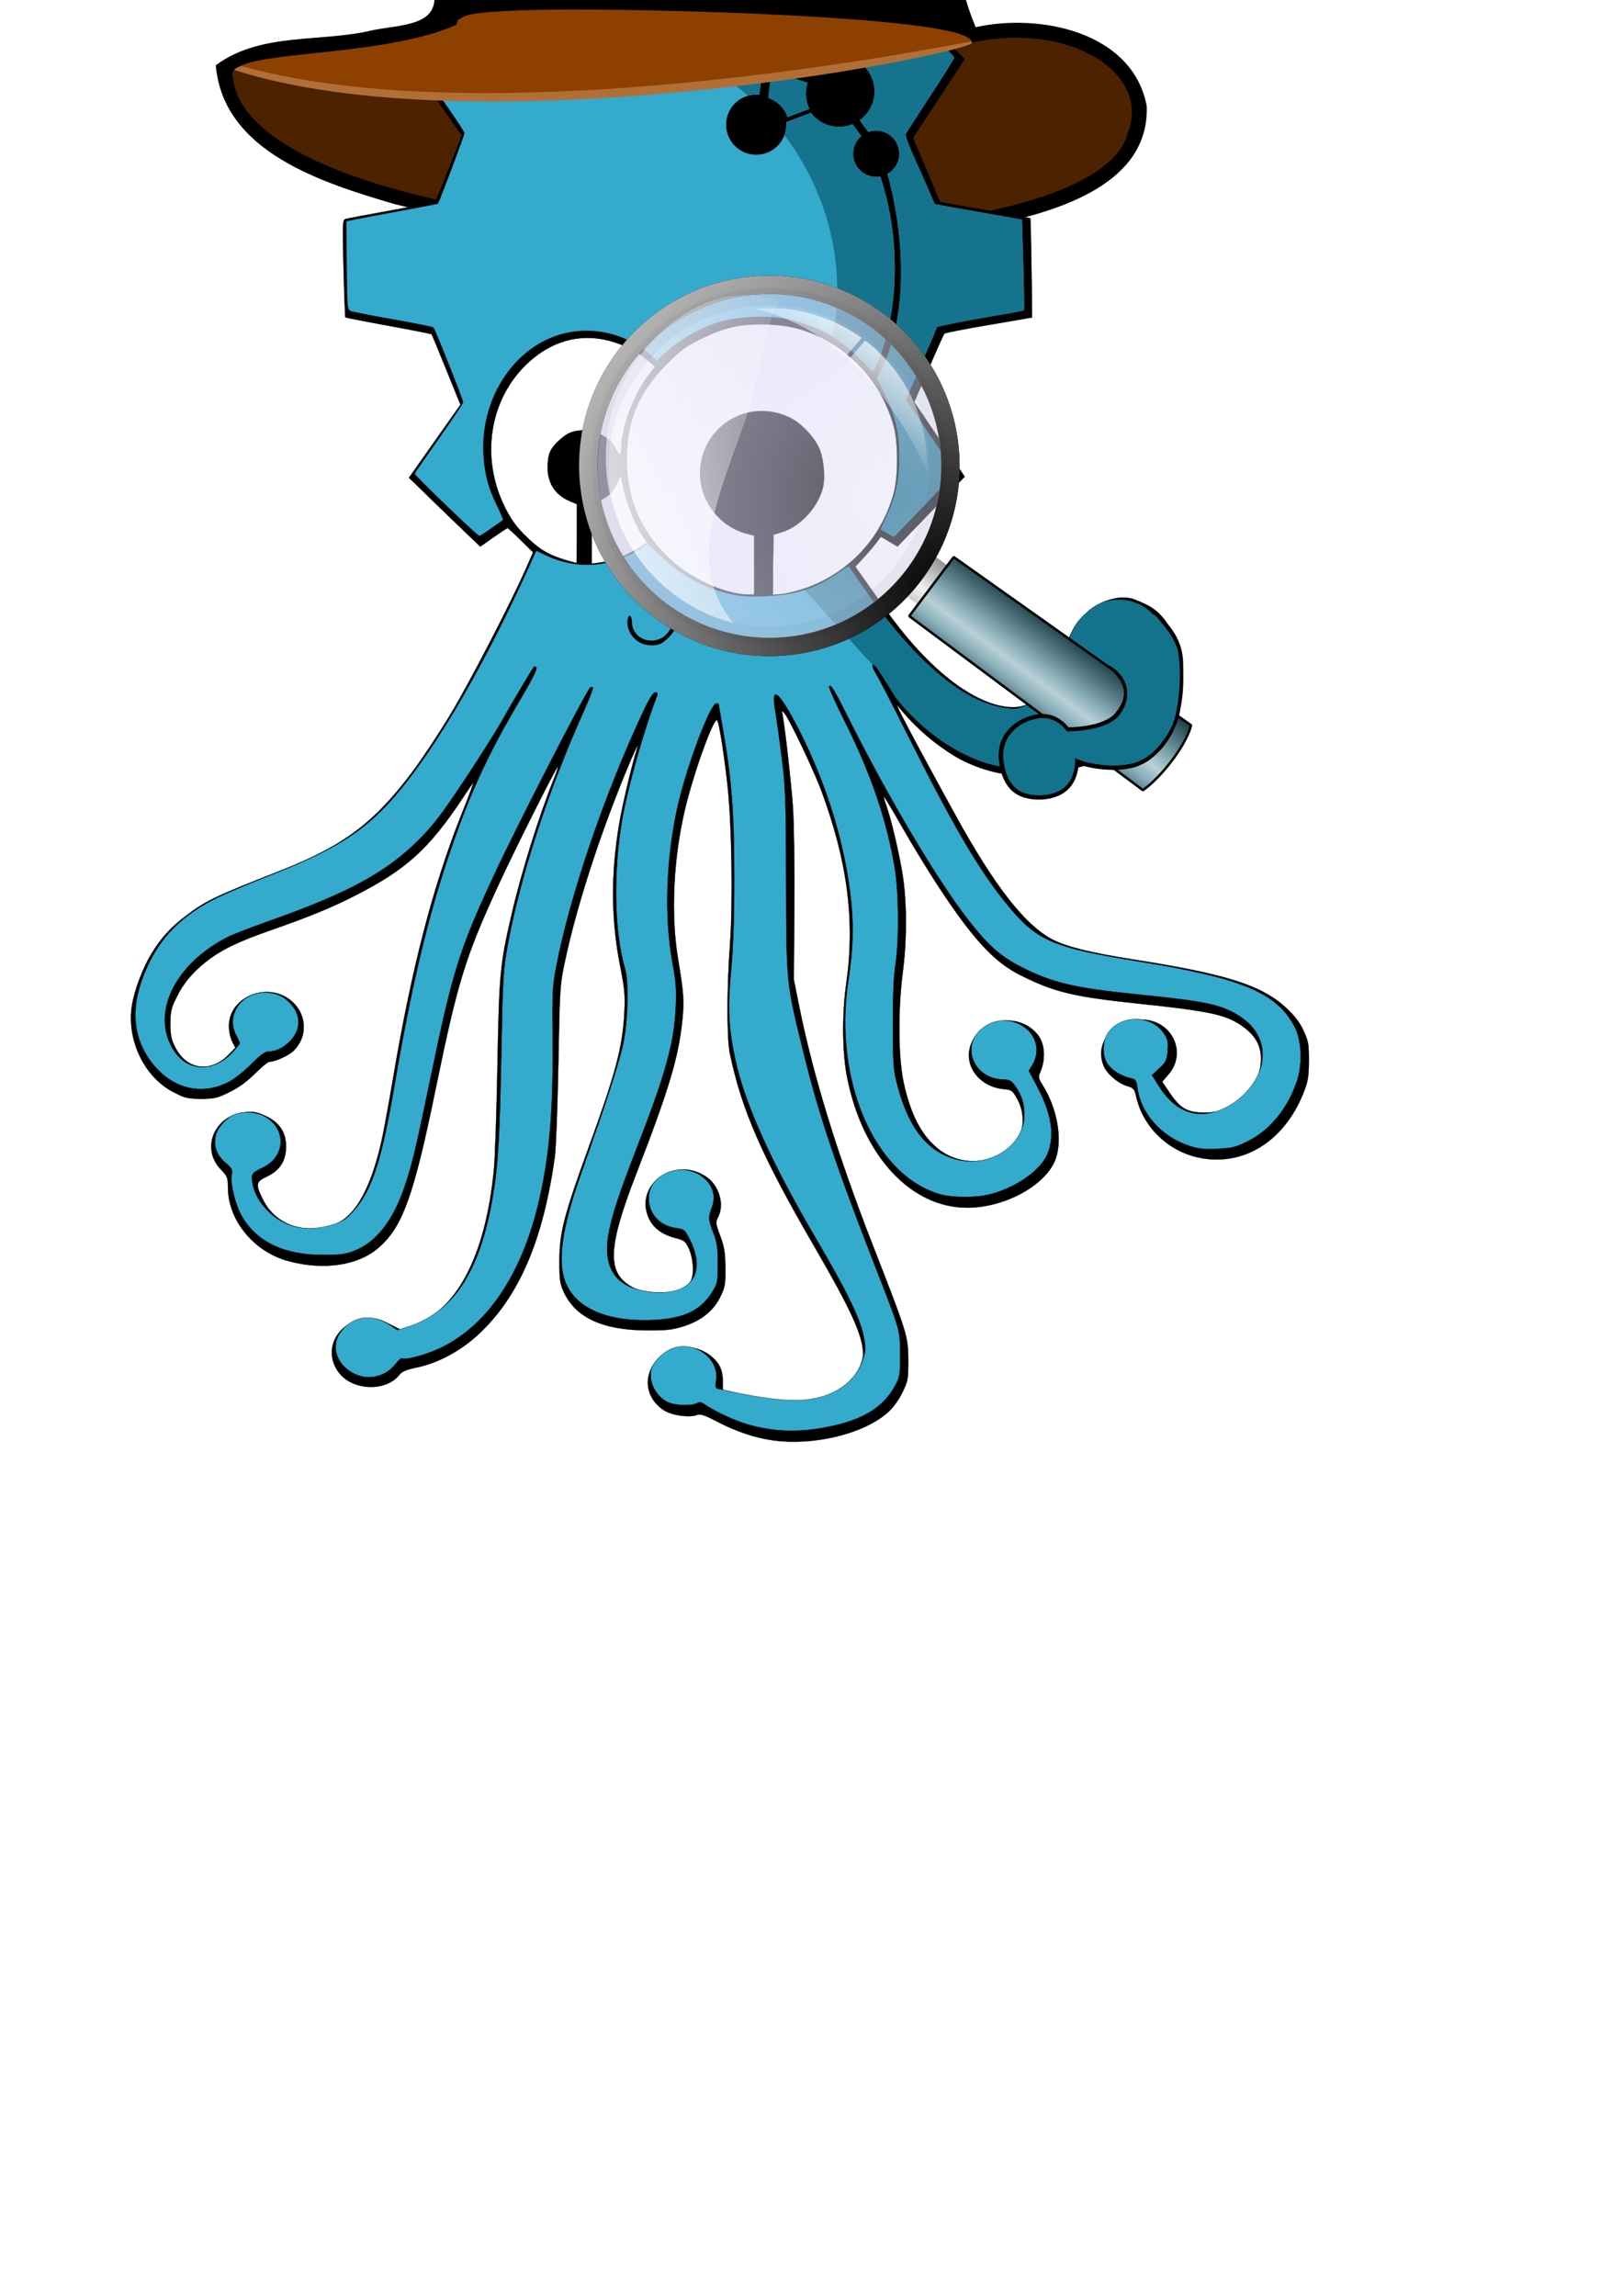 <?xml version="1.0" encoding="UTF-8" standalone="no"?>
<!-- Created with Inkscape (http://www.inkscape.org/) -->

<svg
   xmlns:dc="http://purl.org/dc/elements/1.1/"
   xmlns:cc="http://creativecommons.org/ns#"
   xmlns:rdf="http://www.w3.org/1999/02/22-rdf-syntax-ns#"
   xmlns:svg="http://www.w3.org/2000/svg"
   xmlns="http://www.w3.org/2000/svg"
   xmlns:sodipodi="http://sodipodi.sourceforge.net/DTD/sodipodi-0.dtd"
   xmlns:inkscape="http://www.inkscape.org/namespaces/inkscape"
   width="210mm"
   height="297mm"
   viewBox="0 0 210 297"
   version="1.1"
   id="svg8"
   inkscape:export-filename="/home/oscar/sherlock_oshwi.png"
   inkscape:export-xdpi="209.60112"
   inkscape:export-ydpi="209.60112"
   inkscape:version="0.92+devel unknown"
   sodipodi:docname="oshwi-detective.svg">
  <defs
     id="defs2">
    <filter
       inkscape:collect="always"
       id="filter3881">
      <feGaussianBlur
         inkscape:collect="always"
         stdDeviation="0.775"
         id="feGaussianBlur3883" />
    </filter>
    <filter
       inkscape:collect="always"
       id="filter3971">
      <feGaussianBlur
         inkscape:collect="always"
         stdDeviation="1.449"
         id="feGaussianBlur3973" />
    </filter>
    <linearGradient
       inkscape:collect="always"
       x1="171.43"
       x2="199.41"
       gradientTransform="translate(2.143,0.714)"
       y1="203.86"
       gradientUnits="userSpaceOnUse"
       y2="177.52"
       id="linearGradient3983-997-724-991">
      <stop
         offset="0"
         style="stop-color:#1c3e47"
         id="stop4348" />
      <stop
         offset=".428"
         style="stop-color:#88aeb9"
         id="stop4435" />
      <stop
         offset=".585"
         style="stop-color:#b9d0d6"
         id="stop4437" />
      <stop
         offset=".745"
         style="stop-color:#88aeb9"
         id="stop4350" />
      <stop
         offset="1"
         style="stop-color:#2d5059"
         id="stop4352" />
    </linearGradient>
    <linearGradient
       inkscape:collect="always"
       x1="132.33"
       y1="151.45"
       gradientTransform="translate(2.143,0.714)"
       x2="149.56"
       gradientUnits="userSpaceOnUse"
       y2="135.29"
       id="linearGradient4429">
      <stop
         offset="0"
         style="stop-color:#999999"
         id="stop4425" />
      <stop
         offset=".555"
         style="stop-color:#f2f2f2"
         id="stop4431" />
      <stop
         offset="1"
         style="stop-color:#b3b3b3"
         id="stop4427" />
    </linearGradient>
    <linearGradient
       inkscape:collect="always"
       x1="38.214"
       y1="132.79"
       gradientTransform="translate(2.143,0.714)"
       x2="62.749"
       gradientUnits="userSpaceOnUse"
       y2="110.64"
       id="linearGradient4439">
      <stop
         offset="0"
         style="stop-color:#ffffff"
         id="stop3895" />
      <stop
         offset="1"
         style="stop-color:#ffffff;stop-opacity:0"
         id="stop3897" />
    </linearGradient>
    <linearGradient
       inkscape:collect="always"
       x1="217.86"
       y1="37.357"
       gradientTransform="rotate(-45,126.126,192.039)"
       x2="125.64"
       gradientUnits="userSpaceOnUse"
       y2="97.025"
       id="linearGradient4441">
      <stop
         offset="0"
         style="stop-color:#ffffff"
         id="stop3808" />
      <stop
         offset="1"
         style="stop-color:#ffffff;stop-opacity:0"
         id="stop3810" />
    </linearGradient>
    <radialGradient
       inkscape:collect="always"
       r="63.571"
       gradientTransform="matrix(3.51,-0.308,0.308,3.513,-437.61,-122.81)"
       cx="168.98"
       cy="84.004"
       gradientUnits="userSpaceOnUse"
       id="radialGradient4443">
      <stop
         offset="0"
         style="stop-color:#dcdcf7;stop-opacity:.4"
         id="stop4451" />
      <stop
         offset="1"
         style="stop-color:#dcdcf7"
         id="stop4453" />
    </radialGradient>
    <radialGradient
       inkscape:collect="always"
       r="77.5"
       gradientTransform="matrix(-1.538,-2.663,2.666,-1.539,315.77,494.99)"
       cx="123.17"
       cy="7.966"
       gradientUnits="userSpaceOnUse"
       id="radialGradient4445">
      <stop
         offset="0"
         style="stop-color:#000000"
         id="stop3861" />
      <stop
         offset="1"
         style="stop-color:#ffffff"
         id="stop3863" />
    </radialGradient>
  </defs>
  <sodipodi:namedview
     id="base"
     pagecolor="#ffffff"
     bordercolor="#666666"
     borderopacity="1.0"
     inkscape:pageopacity="0.0"
     inkscape:pageshadow="2"
     inkscape:zoom="0.35"
     inkscape:cx="-500.8732"
     inkscape:cy="1191.1411"
     inkscape:document-units="mm"
     inkscape:current-layer="layer1"
     inkscape:document-rotation="0"
     showgrid="false"
     inkscape:snap-nodes="false"
     showguides="true"
     inkscape:guide-bbox="true"
     inkscape:window-width="1680"
     inkscape:window-height="986"
     inkscape:window-x="0"
     inkscape:window-y="27"
     inkscape:window-maximized="1" />
  <g
     inkscape:label="Capa 1"
     inkscape:groupmode="layer"
     id="layer1"
     transform="matrix(-1,0,0,1,200.634,-4.739)">
    <path
       inkscape:connector-curvature="0"
       d="m 117.682,-36.114 c 4.44,1.533 9.337,-2.172 13.635,1.328 9.249,6.14 8.419,19.08 10.03,28.9 3.237,1.959 0.782,6.327 3.266,8.998 -1.31,5.086 4.166,4.765 7.858,5.546 6.715,1.61 14.446,0.206 20.244,4.53 -0.956,11.281 -13.927,15.232 -23.125,17.954 C 124.195,37.445 97.188,38.638 71.448,33.689 63.53,31.933 51.885,28.482 52.259,18.457 54.084,8.815 66.143,6.422 74.386,8.257 c 4.207,-9.887 2.761,-21.054 6.381,-31.122 6.522,-13.887 23.551,-15.518 36.915,-13.249 z"
       style="fill:#000000;fill-rule:evenodd;stroke-width:0.986"
       id="path4735" />
    <path
       inkscape:connector-curvature="0"
       d="m 77.472,9.027 c 19.499,6.097 66.331,8.559 90.034,3.635 1.642,0.364 2.814,0.808 3.051,1.479 -0.67,23.776 -110.859,27.796 -115.888,7.704 -3.007,-7.87 8.223,-14.9 21.791,-11.216 0.375,-0.133 0.72,-0.732 1.016,-1.602 z"
       style="fill:#4c2200;fill-rule:evenodd;stroke-width:0.986"
       id="path1295" />
    <path
       inkscape:connector-curvature="0"
       d="m 110.04,-34.974 c 5.693,0.256 10.27,1.349 11.463,1.726 1.171,-0.67 2.863,-2.015 7.179,-0.647 10.576,2.752 9.872,25.829 11.77,37.376 -20.184,-1.486 -42.763,-0.266 -62.24,2.435 1.372,-7.746 2.002,-22.767 4.25,-27.764 5.442,-11.615 18.09,-13.553 27.578,-13.126 z"
       style="fill:#632d00;fill-rule:evenodd;stroke-width:0.986"
       id="path2102" />
    <path
       inkscape:connector-curvature="0"
       d="m 127.013,-34.071 c -9.153,7.479 0.949,28.52 4.688,32.985 6.698,9.376 -22.436,8.707 -20.594,0.837 9.544,-4.353 9.711,-15.907 9.376,-31.31 1.542,-1.654 3.684,-0.502 6.53,-2.511 z"
       style="fill:#371800;fill-rule:evenodd;stroke-width:0.986"
       sodipodi:nodetypes="ccccc"
       id="path1316" />
    <path
       inkscape:connector-curvature="0"
       d="m 114.452,-22.15 c 2.175,-19.687 -25.519,-11.789 -25.536,6.175 3.725,-10.364 20.88,-18.49 25.536,-6.175 z"
       style="fill:#512400;fill-rule:evenodd;stroke-width:0.986"
       sodipodi:nodetypes="ccc"
       id="path1312" />
    <path
       inkscape:connector-curvature="0"
       d="m 126.864,-32.17 c 4.5,0.272 9.691,13.619 8.266,13.249 -2.394,-7.539 -9.585,-14.297 -9.993,-4.553 -0.835,-2.718 -1.397,-7.286 1.728,-8.696 z"
       style="fill:#512400;fill-rule:evenodd;stroke-width:0.986"
       sodipodi:nodetypes="cccc"
       id="path1314" />
    <path
       style="stroke:#010202;stroke-width:0.035;stroke-miterlimit:10"
       inkscape:connector-curvature="0"
       id="path10"
       d="m 100.733,191.055 c 2.272,-0.332 4.698,-1.147 6.998,-2.349 1.778,-0.929 2.273,-1.094 2.747,-0.913 0.988,0.378 3.258,0.047 4.268,-0.621 2.477,-1.639 2.764,-4.639 0.647,-6.751 -1.892,-1.886 -4.976,-1.89 -7.046,-0.007 -0.855,0.778 -1.232,1.682 -1.232,2.96 v 1.16 l -1.645,0.395 c -7.23,1.735 -12.042,1.299 -14.67,-1.329 -1.06,-1.06 -1.828,-2.583 -1.835,-3.642 -0.017,-2.361 1.445,-5.588 6.412,-14.149 6.705,-11.558 9.285,-17.466 10.819,-24.782 0.404,-1.928 0.4,-8.517 -0.01,-14.029 -0.401,-5.402 -0.243,-15.58 0.321,-20.732 0.43,-3.927 1.048,-7.845 1.314,-8.328 0.371,-0.674 3.054,6.711 4.191,11.535 1.5,6.366 1.838,13.598 0.9,19.25 -0.769,4.63 -0.828,5.511 -0.549,8.16 0.498,4.732 1.757,8.9 5.965,19.752 3.739,9.642 3.821,12.879 0.373,14.68 -1.454,0.758 -4.949,0.877 -6.254,0.211 -0.597,-0.305 -1.079,-0.77 -1.267,-1.223 -0.393,-0.948 -0.211,-2.972 0.375,-4.169 0.402,-0.821 0.611,-0.971 1.757,-1.261 1.641,-0.416 2.807,-1.297 3.379,-2.557 0.918,-2.021 0.253,-4.22 -1.639,-5.42 -1.864,-1.182 -3.975,-1.151 -5.808,0.084 -1.658,1.117 -2.374,3.563 -1.524,5.207 0.344,0.666 0.327,0.819 -0.275,2.437 -0.529,1.422 -0.647,2.147 -0.666,4.116 -0.021,2.169 0.039,2.516 0.658,3.776 0.891,1.814 2.491,3.09 4.775,3.808 1.413,0.444 2.232,0.535 4.697,0.521 5.772,-0.034 9.255,-1.646 10.798,-5 0.479,-1.04 0.549,-1.565 0.542,-4.062 -0.01,-3.597 -0.598,-5.864 -3.812,-14.699 -3.472,-9.54 -4.363,-12.902 -4.588,-17.313 -0.115,-2.243 -0.041,-3.098 0.503,-5.842 1.237,-6.239 1.275,-12.133 0.119,-18.87 -0.394,-2.297 -1.657,-7.603 -2.249,-9.45 -0.397,-1.238 0.415,0.489 1.628,3.464 3.357,8.229 6.17,16.988 7.619,23.729 0.723,3.36 0.73,3.463 0.918,13.539 0.104,5.584 0.311,11.013 0.458,12.064 1.509,10.73 4.587,17.948 9.73,22.816 2.362,2.236 5.34,3.852 8.171,4.434 1.333,0.274 1.88,0.508 2.232,0.957 1.678,2.134 5.824,2.06 7.672,-0.137 2.396,-2.848 0.456,-6.839 -3.461,-7.123 -1.246,-0.09 -1.614,-0.006 -2.945,0.669 l -1.521,0.772 -1.199,-0.398 c -5.934,-1.971 -9.689,-9.035 -10.798,-20.318 -0.142,-1.445 -0.348,-7.519 -0.458,-13.498 -0.216,-11.842 -0.327,-13.025 -1.811,-19.47 -1.241,-5.387 -3.578,-12.88 -5.508,-17.66 -0.314,-0.778 -0.534,-1.451 -0.488,-1.497 0.134,-0.134 5.671,10.899 7.784,15.508 4.221,9.209 5.179,12.336 8.032,26.224 2.832,13.786 4.261,17.759 7.358,20.458 2.652,2.312 7.099,2.977 11.672,1.745 4.481,-1.206 7.833,-5.289 7.833,-9.541 0,-1.254 0.072,-1.433 0.945,-2.35 2.601,-2.735 0.8,-6.964 -3.139,-7.37 -1.107,-0.115 -1.557,-0.035 -2.657,0.469 -1.822,0.834 -2.676,2.118 -2.666,4.006 0.011,1.817 0.815,3.065 2.478,3.845 1.447,0.679 1.499,0.997 0.493,3.01 -1.562,3.125 -5.064,4.448 -8.833,3.336 -2.853,-0.841 -4.946,-4.314 -6.437,-10.681 -0.261,-1.117 -0.958,-4.886 -1.548,-8.376 -2.406,-14.238 -5.138,-24.781 -8.833,-34.095 -0.953,-2.401 -1.658,-4.282 -1.568,-4.18 0.09,0.102 0.737,1.045 1.437,2.096 4.348,6.532 7.26,9.167 13.844,12.529 3.124,1.595 5.958,2.757 11.109,4.553 4.137,1.443 6.371,2.542 8.278,4.071 1.737,1.394 2.869,2.757 3.711,4.473 0.587,1.195 0.845,1.673 0.843,3.549 -0.001,1.765 -0.27,2.3 -0.708,3.122 -1.502,2.819 -4.527,3.189 -6.826,0.833 l -0.887,-0.908 0.422,-0.822 c 0.247,-0.481 0.417,-1.322 0.411,-2.03 -0.037,-3.818 -5.14,-5.787 -8.15,-3.145 -1.973,1.733 -2.05,4.666 -0.167,6.435 0.649,0.61 2.381,1.383 3.098,1.383 0.178,0 1.007,0.683 1.843,1.519 0.98,0.98 2.104,1.807 3.166,2.329 1.506,0.741 1.884,0.95 3.853,0.947 1.898,-0.003 2.265,-0.226 3.479,-0.838 3.806,-1.917 6.148,-6.759 5.433,-11.233 -0.312,-1.956 -1.374,-4.797 -2.478,-6.629 -1.212,-2.014 -2.479,-3.43 -4.333,-4.844 -2.747,-2.096 -3.771,-2.589 -12.423,-5.986 -8.168,-3.206 -12.145,-6.194 -17.114,-12.856 -1.26,-1.689 -3.461,-5.017 -4.891,-7.397 -2.481,-4.127 -7.811,-14.423 -9.754,-18.843 l -0.913,-2.075 1.591,-1.568 c 0.875,-0.862 1.645,-1.568 1.712,-1.568 0.067,0 0.888,0.538 1.825,1.197 l 1.704,1.196 1.93,-1.843 c 1.062,-1.013 3.137,-3.017 4.613,-4.452 l 2.682,-2.61 -0.433,-0.627 c -0.239,-0.344 -1.738,-2.47 -3.331,-4.724 l -2.897,-4.098 1.825,-4.503 c 1.004,-2.477 1.862,-4.549 1.906,-4.605 0.044,-0.056 2.557,-0.553 5.582,-1.105 3.026,-0.551 5.537,-1.043 5.579,-1.093 0.042,-0.049 0.148,-2.904 0.235,-6.343 0.148,-5.858 0.131,-6.261 -0.266,-6.38 -0.233,-0.07 -2.896,-0.572 -5.918,-1.116 -3.022,-0.544 -5.575,-1.065 -5.673,-1.156 -0.098,-0.092 -0.914,-2.056 -1.814,-4.365 l -1.636,-4.198 3.458,-4.838 3.457,-4.838 -4.536,-4.536 -4.537,-4.536 -4.91,3.37 c -2.701,1.854 -5.041,3.371 -5.201,3.371 -0.16,0 -2.079,-0.757 -4.264,-1.682 L 120.367,6.865 119.167,0.843 117.967,-5.179 h -6.191 -6.191 L 104.412,0.837 103.237,6.854 99.055,8.533 94.872,10.212 89.79,6.761 84.709,3.309 80.269,7.847 l -4.44,4.537 2.697,4.119 c 1.483,2.266 2.987,4.557 3.342,5.092 l 0.646,0.973 -1.765,4.163 -1.765,4.163 -5.793,1.004 c -3.186,0.552 -5.828,1.04 -5.872,1.084 -0.055,0.055 -0.222,9.689 -0.222,12.847 0,0.002 2.516,0.427 5.592,0.945 3.075,0.518 5.665,1.027 5.756,1.131 0.091,0.104 1.003,2.139 2.027,4.521 l 1.863,4.331 -3.261,4.824 -3.261,4.824 4.345,4.519 4.345,4.519 1.08,-0.632 1.079,-0.633 0.611,0.812 c 0.336,0.447 1.077,1.318 1.647,1.936 l 1.037,1.124 -3.76,5.328 c -6.696,9.488 -13.161,13.226 -17.216,12.82 -4.467,-0.447 -5.678,-7.795 -7.476,-10.48 -1.798,-2.686 -4.968,-4.179 -7.442,-3.514 -1.481,0.601 -2.969,1.089 -4.185,2.832 -1.695,2.431 6.962,17.588 9.096,18.356 2.999,1.079 7.507,1.521 9.842,1.617 3.513,0.016 7.099,-1.713 8.156,-2.373 1.057,-0.659 4.305,-2.604 7.474,-6.549 0.941,-1.172 -5.205,10.033 -7.362,13.966 -5.122,9.336 -9.134,14.463 -12.744,16.285 -1.772,0.894 -5.022,1.691 -10.202,2.501 -12.255,1.916 -16.784,3.353 -19.974,6.337 -1.067,0.998 -1.72,1.862 -2.204,2.917 -0.617,1.341 -0.688,1.749 -0.679,3.888 0.008,2.024 0.109,2.644 0.665,4.061 2.486,6.343 7.823,9.665 13.581,8.453 3.948,-0.831 7.172,-3.936 8.062,-7.763 0.263,-1.133 0.352,-1.241 1.228,-1.504 1.171,-0.351 2.574,-1.557 3.002,-2.579 0.724,-1.734 0.258,-3.49 -1.299,-4.895 -1.096,-0.989 -2.072,-1.258 -3.988,-1.099 -3.67,0.304 -5.443,4.327 -3.108,7.055 l 0.83,0.97 -0.942,1.398 c -1.398,2.075 -2.303,2.592 -4.531,2.592 -2.169,0 -3.488,-0.572 -5.151,-2.235 -1.5,-1.499 -2.144,-2.912 -2.149,-4.711 -0.005,-1.717 0.707,-3.007 2.295,-4.157 2.158,-1.563 4.157,-2.004 13.581,-2.996 8.403,-0.884 10.897,-1.487 15.291,-3.697 3.397,-1.708 6.156,-4.712 10.676,-11.621 1.301,-1.989 3.379,-5.397 4.618,-7.574 1.239,-2.177 2.285,-3.927 2.324,-3.888 0.039,0.039 -0.096,0.544 -0.301,1.124 -0.665,1.882 -1.743,6.486 -2.149,9.176 -0.533,3.531 -0.531,8.315 0.007,12.422 0.631,4.82 0.59,10.907 -0.095,14.173 -0.892,4.252 -2.384,7.077 -4.648,8.797 -3.401,2.584 -8.467,1.655 -10.353,-1.898 -0.651,-1.226 -0.543,-3.161 0.256,-4.619 0.638,-1.163 0.729,-1.232 1.784,-1.333 3.254,-0.314 5.294,-3.162 4.209,-5.874 -1.346,-3.365 -6.177,-4.068 -8.552,-1.245 -0.977,1.161 -1.137,3.144 -0.396,4.911 0.274,0.655 0.246,0.822 -0.288,1.673 -1.869,2.976 -2.587,6.888 -1.734,9.455 1.133,3.411 6.513,6.421 11.478,6.421 7.287,0 13.472,-6.667 15.516,-16.723 0.657,-3.233 0.714,-8.239 0.139,-12.254 -1.163,-8.126 -0.172,-15.798 3.226,-24.984 0.941,-2.544 4.105,-9.195 4.732,-9.945 0.387,-0.465 0.395,-0.458 0.268,0.239 -0.333,1.832 -1.081,8.475 -1.317,11.706 -0.147,2.005 -0.233,7.741 -0.195,13.02 l 0.068,9.436 -0.649,3.236 c -1.841,9.177 -4.985,19.386 -9.633,31.285 -4.412,11.295 -4.517,11.635 -4.524,14.696 -0.006,2.499 0.034,2.713 0.779,4.228 0.492,1.001 1.202,1.963 1.903,2.58 3.154,2.776 9.674,4.329 14.939,3.559 h 0.001 z"
       stroke-miterlimit="10"
       sodipodi:nodetypes="ccccccscccccccccccccccccccccccccccccccccccccccccccccccccccccccsccccccccccccccccccccccccscccccccccccccscccccccccccccccccccccccscccccccccccccccccccccsccccccccccccccszcssczsscccccccccccccccscccccccccccccccccccccscccccccccccccccc" />
    <g
       id="Grupo_patas"
       transform="matrix(-0.17,0,0,0.17,219.931,-84.955)">
      <path
         style="fill:#13738d;stroke:#010202;stroke-width:0.204;stroke-miterlimit:10"
         inkscape:connector-curvature="0"
         d="m 777.654,1033.662 c 0.402,-0.431 1.561,0.316 3.37,2.685 1.463,1.916 7.786,11.884 14.052,22.147 32.348,40.578 71.427,53.686 88.477,53.114 17.05,-0.572 30.291,-1.069 56.456,-7.978 83.558,-51.043 62.481,-82.378 57.655,-97.425 -4.826,-15.046 -19.996,-22.425 -32.193,-22.35 -12.197,0.075 -20.667,4.257 -31.223,16.486 -10.556,12.229 -20.264,64.194 -49.296,66.651 C 868.028,1065.313 829.281,1060.402 766.266,968.165 l -6.83,-9.996 -7.802,5.276 c -9.097,6.152 -17.165,10.36 -25.846,13.155"
         stroke-miterlimit="10"
         id="Ultima_pata"
         sodipodi:nodetypes="ccczczzzccccc" />
      <path
         style="fill:#34aacd;stroke:#010202;stroke-width:0.204;stroke-miterlimit:10"
         inkscape:connector-curvature="0"
         id="path14"
         d="m 725.912,976.562 c -8.701,2.8 -18.021,4.18 -29.608,4.67 -13.991,0.586 -18.901,0.208 -29.223,-2.264 -18.29,-4.372 -35.034,-13.549 -49.212,-26.97 l -11.615,-10.994 -3.588,2.826 c -6.546,5.147 -21.144,11.036 -31.59,12.744 -13.193,2.155 -28.176,0.022 -40.579,-5.779 l -8.836,-4.135 -6.518,14.33 c -37.257,81.905 -77.684,149.041 -109.257,181.443 -20.541,21.08 -42.247,33.884 -87.462,51.584 -14.937,5.848 -32.835,13.424 -39.772,16.836 -29.709,14.615 -47.332,34.198 -57.636,64.049 -8.755,25.357 -4.485,48.56 12.182,66.181 15.235,16.111 35.984,19.721 54.952,9.562 4.027,-2.156 11.548,-8.18 16.713,-13.381 6.57,-6.621 10.439,-9.463 12.874,-9.463 5.394,0 10.943,-2.562 15.898,-7.344 8.831,-8.514 9.362,-19.543 1.381,-28.634 -5.436,-6.192 -11.456,-8.871 -19.934,-8.871 -17.953,0 -29.682,17.265 -21.888,32.214 1.637,3.142 2.978,6.01 2.978,6.368 0,0.358 -2.323,3.222 -5.162,6.364 -14.6,16.16 -34.732,15.632 -45.403,-1.196 -17.545,-27.667 0.689,-65.559 41.455,-86.144 3.853,-1.945 17.831,-7.355 31.06,-12.023 59.919,-21.135 89.378,-37.092 114.111,-61.807 10.9,-10.893 17.386,-19.37 34.476,-45.064 11.575,-17.406 24.719,-38.217 29.209,-46.249 6.931,-12.4 22.438,-38.478 24.045,-40.437 0.273,-0.335 1.1,-0.01 1.836,0.73 0.852,0.851 -3.801,10.009 -12.771,25.133 -24.724,41.696 -38.832,72.664 -54.591,119.85 -15.913,47.638 -28.161,99.684 -40.561,172.338 -9.976,58.442 -17.179,80.464 -31.551,96.449 -5.387,5.992 -8.042,7.697 -15.636,10.045 -18.568,5.735 -34.966,2.728 -47.478,-8.708 -7.774,-7.105 -12.431,-15.162 -13.654,-23.626 -0.914,-6.316 -0.382,-7.063 7.832,-10.988 17.567,-8.396 18.463,-29.434 1.659,-38.953 -6.105,-3.457 -16.02,-4.205 -22.642,-1.709 -6.019,2.268 -12.945,9.717 -14.537,15.632 -2.152,7.991 0.356,15.335 7.255,21.241 4.958,4.243 5.59,5.419 4.809,8.975 -1.414,6.442 2.858,23.748 7.964,32.25 11.601,19.317 31.948,28.909 61.342,28.917 13.467,0.01 17.432,-0.515 24.107,-3.167 16.16,-6.418 28.877,-22.355 37.443,-46.918 6.06,-17.382 8.848,-28.896 19.854,-82.027 17.455,-84.246 22.154,-99.346 48.821,-156.843 16.7,-36.005 69.273,-138.488 73.104,-142.504 0.686,-0.72 1.656,-0.898 2.155,-0.402 0.5,0.5 -2.576,8.656 -6.836,18.129 -27.124,60.321 -48.394,125.705 -57.984,178.253 -3.355,18.371 -3.69,24.118 -4.786,81.736 -1.248,65.656 -2.566,86.891 -6.943,111.861 -9.702,55.326 -30.083,85.864 -64.515,96.65 l -7.759,2.433 -5.398,-3.666 c -14.067,-9.545 -29.288,-7.106 -38.297,6.13 -7.438,10.924 -1.585,25.563 12.587,31.484 10.471,4.373 22.782,0.993 29.775,-8.178 2.116,-2.776 4.418,-4.692 5.113,-4.262 2.344,1.451 17.265,-2.47 27.768,-7.296 35.95,-16.51 62.539,-55.205 75.749,-110.229 8.465,-35.264 11.541,-70.97 10.95,-127.148 -0.351,-33.616 -0.091,-38.692 2.745,-53.515 10.282,-53.718 37.058,-132.194 66.261,-194.202 4.622,-9.82 7.508,-14.368 9.114,-14.368 1.656,0 2.074,0.718 1.415,2.437 -10.116,26.36 -22.531,70.497 -26.69,94.886 -6.83,40.06 -5.913,85.143 2.305,113.134 2.953,10.055 2.178,40.031 -1.479,57.234 -2.952,13.876 -13.494,46.358 -31.617,97.406 -13.222,37.242 -17.608,61.48 -14.081,77.785 5.082,23.484 30.089,36.269 67.935,34.725 23.627,-0.962 36.692,-7.104 45.606,-21.438 3.988,-6.413 4.203,-7.521 4.168,-21.585 -0.026,-12.228 -0.614,-16.302 -3.345,-23.235 -3.883,-9.854 -3.998,-12.062 -1.055,-19.801 7.087,-18.632 -16.125,-35.212 -35.549,-25.399 -8.102,4.094 -12.571,10.794 -12.571,18.846 0,11.747 8.32,20.881 20.589,22.604 6.506,0.915 6.877,1.223 10.712,8.887 12.943,25.883 0.766,42.625 -28.993,39.857 -26.183,-2.433 -37.305,-16.77 -33.165,-42.747 2.268,-14.215 7.732,-30.977 22.433,-68.82 21.336,-54.922 27.629,-77.769 28.947,-105.112 0.63,-13.09 0.194,-19.278 -2.334,-32.937 -6.564,-35.474 -5.178,-79.983 3.729,-119.829 6.743,-30.166 24.865,-78.488 29.436,-78.488 1.046,0 1.903,0.297 1.903,0.663 0,0.365 1.528,9.379 3.396,20.034 6.393,36.443 8.403,63.18 8.401,111.748 0,31.329 -0.726,52.665 -2.403,70.777 -2.687,29.001 -1.98,43.65 3.278,67.923 7.304,33.712 27.384,78.178 61.731,136.7 22.793,38.836 32.919,59.498 35.704,72.859 1.891,9.069 1.891,10.938 -0.014,17.474 -3.906,13.439 -14.96,24.009 -30.212,28.885 -16.924,5.41 -36.56,4.093 -79.628,-5.345 -2.917,-0.642 -3.153,-1.256 -2.333,-6.107 3.05,-18.056 -18.565,-32.451 -35.644,-23.736 -6.187,3.156 -12.343,9.923 -13.607,14.959 -2.279,9.091 3.519,20.553 12.566,24.849 5.458,2.591 17.908,3.058 22.072,0.828 2.127,-1.137 3.609,-0.861 6.564,1.223 5.604,3.952 18.066,10.041 26.911,13.147 19.174,6.736 39.69,8.274 61.164,4.58 h 0.004 c 29.729,-5.109 46.478,-14.619 55.991,-31.795 3.915,-7.064 4.104,-8.196 4.046,-24.229 -0.07,-19.33 0.75,-16.466 -19.865,-69.376 -29.142,-74.799 -41.968,-113.164 -53.652,-160.474 -13.113,-53.092 -13.027,-52.256 -13.199,-130.342 -0.136,-62.547 -0.434,-70.951 -3.347,-94.174 -1.755,-14.023 -4.025,-30.277 -5.043,-36.127 -3.404,-19.583 3.054,-14.342 17.881,14.516 21.875,42.572 36.143,89.832 40.247,133.303 1.779,18.826 1.102,35.603 -2.349,58.165 -11.496,75.197 19.536,147.809 69.424,162.441 9.672,2.84 27.888,2.872 38.692,0.069 19.617,-5.084 38.229,-18.195 43.397,-30.565 5.707,-13.657 3.255,-30.231 -7.492,-50.649 l -6.692,-12.708 2.529,-4.161 c 7.939,-13.066 1.396,-28.362 -14.115,-33.013 -16.361,-4.9 -33.785,7.864 -32.026,23.465 1.292,11.47 11.375,20.073 23.812,20.324 5.272,0.105 6.479,0.758 9.626,5.204 4.857,6.863 6.841,13.21 6.805,21.762 -0.102,23.281 -26.17,40.459 -51.538,33.962 -21.849,-5.6 -36.197,-23.299 -44.773,-55.236 -3.432,-12.784 -3.664,-15.652 -3.762,-46.561 -0.071,-22.61 0.554,-37.326 1.995,-46.949 2.792,-18.598 2.52,-54.531 -0.55,-72.88 -6.137,-36.685 -18.225,-72.144 -38.081,-111.709 -7.237,-14.42 -12.61,-26.554 -11.941,-26.968 1.662,-1.025 3.953,2.733 14.527,23.829 30.924,61.695 67.575,123.471 91.49,154.206 14.691,18.881 24.573,27.704 39.672,35.428 24.218,12.388 40.752,16.298 89.887,21.252 52.344,5.277 63.75,7.78 77.748,17.054 12.85,8.509 18.688,21.368 16.051,35.347 -3.427,18.163 -22.951,35.975 -41.89,38.22 -14.455,1.712 -26.59,-5.263 -36.542,-20.997 l -5.197,-8.222 5.643,-5.267 c 5.037,-4.697 5.711,-6.115 6.302,-13.212 0.564,-6.813 0.151,-8.723 -2.894,-13.322 -9.652,-14.584 -33.858,-14.368 -42.977,0.383 -3.767,6.094 -3.831,16.456 -0.14,22.428 2.971,4.811 10.821,9.778 17.768,11.245 3.979,0.843 4.466,1.538 5.269,7.511 2.595,19.275 18.116,36.777 38.815,43.773 7.34,2.48 11.348,2.938 21.799,2.487 11.347,-0.487 13.997,-1.142 23.325,-5.75 16.93,-8.368 30.43,-24.876 37.475,-45.839 4.338,-12.898 3.525,-31.252 -1.827,-41.345 -13.814,-26.053 -39.846,-36.899 -119.43,-49.765 -65.577,-10.599 -76.962,-15.598 -99.979,-43.907 -21.165,-26.026 -40.607,-59.297 -76.007,-130.062 -10.84,-21.667 -21.29,-41.9 -23.223,-44.963 -2.213,-3.506 -2.947,-6.008 -2.429,-6.564"
         stroke-miterlimit="10" />
    </g>
    <path
       style="fill:#010202;stroke-width:0.17"
       inkscape:connector-curvature="0"
       id="path16"
       d="m 117.146,88.124 c 1.486,-0.35 2.535,-1.888 2.262,-3.314 -0.133,-0.699 -0.53,-0.456 -0.53,0.325 0,1.958 -2.036,3.085 -3.865,2.139 -0.705,-0.364 -1.439,-1.456 -1.439,-2.139 0,-0.382 -0.432,-0.76 -0.635,-0.557 -0.067,0.067 0.013,0.571 0.178,1.121 0.302,1.007 1.633,2.231 2.225,2.385 0.288,0.076 0.354,0.113 0.684,0.133 0.184,0.011 0.68,0.011 1.12,-0.093 h -3.4e-4 z" />
    <path
       style="fill:#ffffff;stroke:#010202;stroke-width:0.035;stroke-miterlimit:10"
       inkscape:connector-curvature="0"
       id="path18"
       d="m 103.053,77.848 v -3.813 l 1.015,-0.268 c 3.904,-1.029 6.539,-5.061 5.901,-9.029 -0.88,-5.467 -6.691,-8.427 -11.632,-5.924 -1.423,0.721 -3.047,2.444 -3.704,3.928 -0.59,1.334 -0.812,3.861 -0.454,5.182 0.68,2.509 2.926,4.929 5.244,5.647 l 1.12,0.348 0.066,3.904 0.01,3.871 -1.262,-0.121 c -0.725,-0.085 -2.156,-0.46 -3.18,-0.834 -5.52,-2.015 -9.646,-6.519 -11.19,-12.218 -0.572,-2.113 -0.573,-6.483 -0.003,-8.6 1.365,-5.057 4.91,-9.346 9.585,-11.594 2.397,-1.153 4.563,-1.619 7.526,-1.618 3.102,8.52e-4 4.884,0.431 7.884,1.904 1.92,0.943 2.603,1.449 4.429,3.285 3.592,3.609 5.131,7.306 5.123,12.302 -0.009,5.19 -1.87,9.419 -5.714,12.977 -2.643,2.447 -7.019,4.429 -9.871,4.471 l -0.896,0.014 v -3.813 z"
       stroke-miterlimit="10" />
    <path
       style="fill:#ffffff;stroke:#010202;stroke-width:0.035;stroke-miterlimit:10"
       inkscape:connector-curvature="0"
       id="path20"
       d="m 125.987,73.78 v -3.819 l 0.893,-0.373 c 2.02,-0.844 3.029,-2.524 2.885,-4.801 -0.079,-1.238 -0.225,-1.664 -0.825,-2.409 -0.401,-0.498 -1.149,-1.151 -1.662,-1.452 -2,-1.173 -5.292,-0.233 -6.288,1.796 -0.5,1.018 -0.736,0.982 -0.741,-0.114 -0.012,-2.56 -1.618,-6.854 -3.457,-9.246 l -0.91,-1.184 1.03,-0.888 c 1.253,-1.079 3.075,-1.995 4.926,-2.477 3.845,-1.002 7.669,0.072 10.831,3.208 4.671,4.634 5.751,11.973 2.683,18.238 -0.529,1.081 -1.217,2.302 -2.435,3.524 -2.249,2.256 -3.378,2.88 -6.87,3.799 -0.033,0.009 -0.059,-1.703 -0.059,-3.803 z"
       stroke-miterlimit="10"
       sodipodi:nodetypes="cccccccccccccccccc" />
    <path
       style="fill:#ffffff;stroke:#010202;stroke-width:0.035;stroke-miterlimit:10"
       inkscape:connector-curvature="0"
       id="path22"
       d="m 120.456,76.891 c -0.645,-0.245 -1.706,-0.788 -2.358,-1.207 l -1.186,-0.761 0.446,-0.633 c 1.111,-1.576 2.408,-4.879 2.779,-7.082 l 0.161,-0.954 0.454,0.934 c 0.617,1.268 1.056,1.712 2.281,2.305 l 1.043,0.505 v 3.832 3.832 l -1.224,-0.162 c -0.673,-0.089 -1.751,-0.363 -2.396,-0.608 z"
       stroke-miterlimit="10" />
    <path
       style="fill:#15738d;stroke:#010202;stroke-width:0.035;stroke-miterlimit:10"
       inkscape:connector-curvature="0"
       id="path28"
       d="m 98.761,19.943 -2.91,-1.092 0.005,-0.01 c 0.298,-0.61 0.461,-1.285 0.461,-2.01 0,-0.496 -0.054,-0.894 -0.199,-1.341 l -0.025,-0.079 3.31,-1.04 0.068,-0.021 c 0.398,0.368 0.926,0.597 1.506,0.61 l 0.005,0.04 0.285,2.44 h -1.7e-4 c -1.185,0.385 -2.121,1.32 -2.506,2.504"
       stroke-miterlimit="10" />
    <g
       id="Grupo_cabeza"
       transform="matrix(-0.17,0,0,0.17,219.931,-84.955)">
      <path
         style="fill:#34aacd"
         inkscape:connector-curvature="0"
         id="path31"
         d="m 777.533,810.243 -8.983,-9.186 c -15.353,-15.702 -30.402,-24.315 -52.043,-29.785 -16.778,-4.246 -41.981,-3.312 -58.165,2.15 -13.74,4.636 -27.431,12.571 -37.375,21.658 l -7.496,6.85 -5.584,-4.826 c -18.911,-16.348 -45.139,-21.99 -68.675,-14.776 -36.248,11.11 -60.708,50.471 -57.683,92.817 m 0,0 c 1.023,14.297 3.662,23.895 10.328,37.539 2.742,5.612 4.743,10.395 4.447,10.625 -0.298,0.229 -4.269,3.05 -8.827,6.264 h -10e-4 c -4.557,3.213 -8.657,5.823 -9.11,5.799 -1.542,-0.074 -49.175,-45.868 -49.175,-47.277 0,-0.355 8.299,-12.4 18.445,-26.767 10.143,-14.368 18.453,-26.81 18.453,-27.649 0.012,-1.893 -21.353,-55.571 -22.645,-56.894 -0.515,-0.528 -14.184,-3.297 -30.371,-6.152 -16.187,-2.856 -30.755,-5.684 -32.371,-6.282 -2.856,-1.059 -2.945,-1.996 -3.241,-34.724 l -0.307,-33.636 7.449,-1.492 c 4.097,-0.821 19.746,-3.766 34.777,-6.542 15.03,-2.778 27.396,-5.155 27.478,-5.282 1.378,-2.171 20.175,-52.193 20.175,-53.692 0,-1.157 -8.516,-13.996 -18.921,-28.531 -10.406,-14.535 -18.921,-26.953 -18.921,-27.595 0,-1.447 46.583,-48.087 48.029,-48.087 0.576,0 13.727,8.67 29.222,19.271 15.497,10.599 28.895,19.062 29.772,18.803 0.879,-0.255 12.716,-5.212 26.306,-11.015 l 24.71,-10.549 6.882,-34.533 6.881,-34.534 33.196,-0.375 33.195,-0.375 0.757,3.178 c 0.417,1.749 3.58,17.314 7.033,34.589 3.452,17.276 6.475,31.607 6.715,31.85 0.241,0.24 12.046,5.17 26.234,10.956 l 25.796,10.52 29.289,-19.773 29.29,-19.772 23.668,23.639 c 13.02,13.003 23.67,24.165 23.67,24.807 0,0.642 -8.102,13.579 -18.003,28.747 -9.904,15.169 -18.438,28.345 -18.972,29.28 -0.532,0.936 2.28,8.819 6.247,17.519 3.967,8.701 9.145,20.343 11.506,25.872 l 4.289,10.052 11.321,2.067 c 6.227,1.136 21.173,3.796 33.217,5.91 l 21.896,3.842 1.023,34.231 c 0.563,18.829 0.778,34.478 0.479,34.776 -0.3,0.302 -10.299,2.178 -22.219,4.173 -11.92,1.997 -26.659,4.707 -32.755,6.024 l -11.081,2.394 -3.808,9.111 c -2.097,5.01 -7.467,17.492 -11.935,27.736 l -8.121,18.628 18.457,27.178 c 10.153,14.948 18.437,27.692 18.41,28.324 -0.029,0.63 -10.349,11.854 -22.934,24.945 l -22.884,23.798 -5.095,-2.744 c -2.805,-1.508 -5.098,-2.829 -5.098,-2.93 0,-0.102 2.207,-4.96 4.903,-10.795 6.828,-14.777 9.421,-27.021 9.421,-44.443 0,-18.485 -2.774,-30.557 -10.849,-47.197 l -6.147,-12.669 -0.088,-0.191 c 22.915,-38.899 22.778,-101.242 7.991,-155.164 v 0 c 5.35,-3.014 8.962,-8.748 8.962,-15.326 0,-9.709 -7.869,-17.578 -17.579,-17.578 -2.124,0 -4.16,0.376 -6.045,1.065 l -0.183,-0.277 -6.148,-8.471 -0.174,-0.238 c 6.848,-4.894 11.311,-12.911 11.311,-21.969 0,-14.903 -12.079,-26.98 -26.981,-26.98 -10.126,0 -18.948,5.577 -23.563,13.826 l -0.235,-0.07 -18.023,-5.408 -0.567,-0.17 c 0.797,-1.723 1.242,-3.643 1.242,-5.667 0,-7.45 -6.041,-13.49 -13.49,-13.49 -7.45,0 -13.49,6.041 -13.49,13.49 0,5.985 3.648,10.975 9.043,12.74 l 0.248,0.083 -1.833,14.225 h 0.001 c -0.798,-0.083 -1.606,-0.126 -2.426,-0.126 -12.644,0 -22.893,10.249 -22.893,22.894 0,12.644 10.25,22.893 22.893,22.893 12.643,0 22.894,-10.249 22.894,-22.893 0,-0.631 -0.026,-1.256 -0.077,-1.875 l 18.721,-7.239 10e-4,10e-4 c 4.923,6.529 12.746,10.748 21.554,10.748 3.631,0 7.095,-0.717 10.257,-2.018 l 0.136,0.188 6.378,8.754 0.1,0.138 c -3.809,3.224 -6.229,8.042 -6.229,13.424 0,9.711 7.87,17.579 17.579,17.579 1.051,0 2.081,-0.092 3.083,-0.268 v -0.001 c 15.689,45.465 15.414,108.284 -5.628,148.646 l -0.313,-0.318"
         sodipodi:nodetypes="cccccccccccccccsccccccccccscssccccccccccccccccscccccccccccccccccccccscscccccssccccssccccsssccccsssscccsccccsscccc" />
      <path
         style="fill:none"
         inkscape:connector-curvature="0"
         id="path33"
         d="m 710.542,630.463 c 32.224,42.789 47.673,98.003 36.615,153.208" />
      <path
         style="fill:none"
         inkscape:connector-curvature="0"
         id="path35"
         d="m 564.208,551.106 c 45.172,2.36 86.506,20.922 118.606,49.348" />
    </g>
    <g
       id="Cabeza_color"
       transform="matrix(-0.17,0,0,0.17,219.931,-84.955)">
      <path
         style="fill:#15738d"
         inkscape:connector-curvature="0"
         id="path38"
         d="m 564.429,551.362 c -0.133,-0.173 -0.201,-0.262 -0.201,-0.262 45.172,2.359 86.506,20.922 118.605,49.348 v 10e-4 c 1.991,-0.565 4.091,-0.868 6.262,-0.868 0.821,0 1.629,0.043 2.426,0.127 l 1.834,-14.225 -0.249,-0.084 c -5.394,-1.766 -9.044,-6.756 -9.044,-12.74 0,-7.45 6.04,-13.49 13.491,-13.49 7.45,0 13.49,6.041 13.49,13.49 0,2.023 -0.445,3.944 -1.245,5.667 l 0.569,0.169 18.023,5.407 0.234,0.069 c 4.617,-8.249 13.44,-13.825 23.564,-13.825 14.902,0 26.982,12.078 26.982,26.979 0,9.06 -4.463,17.075 -11.311,21.969 l 0.174,0.24 6.149,8.47 0.182,0.277 c 1.886,-0.69 3.922,-1.066 6.046,-1.066 9.71,0 17.579,7.869 17.579,17.579 0,6.579 -3.614,12.312 -8.963,15.327 14.787,53.922 14.924,116.265 -7.99,155.164 l 0.088,0.191 6.147,12.669 c 8.074,16.642 10.849,28.712 10.849,47.199 0,17.421 -2.595,29.666 -9.422,44.44 -2.695,5.838 -4.902,10.695 -4.902,10.796 0,0.102 2.292,1.421 5.097,2.931 l 5.095,2.744 22.885,-23.8 c 12.586,-13.087 22.905,-24.314 22.934,-24.944 0.026,-0.63 -8.256,-13.376 -18.409,-28.323 l -18.458,-27.178 8.122,-18.627 c 4.468,-10.246 9.838,-22.726 11.933,-27.738 l 3.809,-9.108 11.082,-2.396 c 6.095,-1.315 20.834,-4.027 32.755,-6.023 11.92,-1.996 21.917,-3.874 22.22,-4.174 0.298,-0.298 0.083,-15.948 -0.479,-34.776 l -1.024,-34.23 -21.896,-3.843 c -12.043,-2.114 -26.989,-4.772 -33.216,-5.909 l -11.32,-2.067 -4.291,-10.052 c -2.36,-5.53 -7.537,-17.171 -11.504,-25.872 -3.967,-8.701 -6.78,-16.584 -6.248,-17.52 0.534,-0.935 9.069,-14.111 18.972,-29.28 9.901,-15.168 18.003,-28.104 18.003,-28.747 0,-0.642 -10.651,-11.804 -23.67,-24.806 l -23.669,-23.639 -29.29,19.772 -29.289,19.771 -25.794,-10.519 c -14.189,-5.787 -25.994,-10.717 -26.235,-10.958 -0.241,-0.242 -3.263,-14.574 -6.715,-31.849 -3.454,-17.275 -6.617,-32.841 -7.034,-34.589 l -0.757,-3.178 -33.196,0.375 -33.196,0.375 -6.881,34.535 -6.881,34.532 -23.021,9.829" />
      <path
         style="fill:#15738d"
         inkscape:connector-curvature="0"
         id="path40"
         d="m 747.175,783.665 c 11.058,-55.206 -4.392,-110.421 -36.616,-153.208 0.925,-2.486 1.431,-5.175 1.431,-7.982 0,-0.631 -0.026,-1.255 -0.077,-1.874 l 18.721,-7.24 v 10e-4 c 4.926,6.529 12.747,10.749 21.555,10.749 3.631,0 7.095,-0.717 10.258,-2.017 l 0.137,0.187 6.376,8.754 0.101,0.138 c -3.809,3.225 -6.229,8.042 -6.229,13.425 0,9.71 7.869,17.579 17.579,17.579 1.052,0 2.082,-0.092 3.083,-0.269 v -10e-4 c 15.688,45.465 15.415,108.285 -5.627,148.646 l -0.316,-0.316 -8.982,-9.187 c -6.979,-7.136 -13.894,-12.808 -21.394,-17.385 z" />
    </g>
    <path
       style="fill:none;stroke:#010202;stroke-width:0.021;stroke-miterlimit:10"
       inkscape:connector-curvature="0"
       id="path42"
       d="M 119.619,84.402"
       stroke-miterlimit="10" />
    <path
       style="fill:none;stroke:#010202;stroke-width:0.021;stroke-miterlimit:10"
       inkscape:connector-curvature="0"
       id="path44"
       d="M 112.353,84.216"
       stroke-miterlimit="10" />
    <path
       style="fill:none;stroke:#010202;stroke-width:0.021;stroke-miterlimit:10"
       inkscape:connector-curvature="0"
       id="path46"
       d="M 119.619,84.2"
       stroke-miterlimit="10" />
    <path
       style="fill:none;stroke:#010202;stroke-width:0.021;stroke-miterlimit:10"
       inkscape:connector-curvature="0"
       id="path48"
       d="M 112.47,87.064"
       stroke-miterlimit="10" />
    <path
       style="fill:none;stroke:#010202;stroke-width:0.021;stroke-miterlimit:10"
       inkscape:connector-curvature="0"
       id="path50"
       d="M 119.736,87.048"
       stroke-miterlimit="10" />
    <path
       inkscape:connector-curvature="0"
       d="M 143.455,-0.787 C 124.51,-15.649 95.299,-3.712 79.652,1.358 78.48,2.397 75.348,9.446 76.07,9.355 c 13.795,-1.542 55.097,-1.153 68.149,2.225 0.586,0.285 1.443,-5.287 -0.067,-6.558 -1.78,-1.676 0.355,-4.378 -0.697,-5.809 z"
       style="fill:#000000;fill-rule:evenodd;stroke-width:1.006"
       sodipodi:nodetypes="cccccc"
       id="path1310" />
    <path
       inkscape:connector-curvature="0"
       d="m 130.221,6.465 c 5.789,0.101 9.77,0.405 10.524,0.949 0.16,0.115 0.38,0.232 0.62,0.348 0.074,0.212 0.137,0.468 0.217,0.658 8.775,3.845 27.494,3.466 28.745,5.381 -31.173,9.945 -90.859,-1.173 -95.438,-3.439 -0.769,-3.369 41.671,-4.135 55.332,-3.896 z"
       style="fill:#b16f37;fill-rule:evenodd;stroke-width:0.986"
       sodipodi:nodetypes="csccccc"
       id="path1294" />
    <path
       inkscape:connector-curvature="0"
       d="m 130.221,5.999 c 5.789,0.102 9.77,0.405 10.524,0.95 0.16,0.115 0.38,0.232 0.62,0.348 0.074,0.211 0.137,0.468 0.217,0.658 8.775,3.845 23.798,3.383 27.923,5.299 -34.612,9.742 -97.279,-3.879 -94.459,-3.112 -0.187,-3.205 41.513,-4.381 55.174,-4.142 z"
       style="fill:#8e4000;fill-rule:evenodd;stroke-width:0.986"
       sodipodi:nodetypes="csccccc"
       id="path1306" />
  </g>
  <g
     inkscape:groupmode="layer"
     id="layer2"
     inkscape:label="lupa"
     style="display:inline">
    <g
       id="g1061"
       transform="matrix(0.559,-1.062,1.062,0.559,-65.515,213.806)">
      <g
         id="g4580">
        <g
           inkscape:label="Layer 1"
           id="layer1-9"
           transform="matrix(-0.218,0.15,0.15,0.218,183.096,30.059)">
          <path
             d="m 130.94,149.64 5.05,5.3 14.65,-13.64 -5.06,-5.3 z"
             style="fill:url(#linearGradient4429);fill-rule:evenodd"
             sodipodi:nodetypes="ccccc"
             id="path4421"
             inkscape:connector-curvature="0" />
          <path
             d="m 84.81,9.83 c -41.857,1.062 -75.5,35.388 -75.5,77.5 3e-4,42.78 34.72,77.5 77.5,77.5 42.78,0 77.5,-34.72 77.5,-77.5 0,-42.78 -34.72,-77.5 -77.5,-77.5 -0.668,-10e-5 -1.335,-0.017 -2,-10e-5 z m 2,7.5 c 38.64,0 70,31.36 70,70 0,38.64 -31.36,70 -70,70 -38.64,0 -70,-31.36 -70,-70 0,-38.64 31.36,-70 70,-70 z"
             style="fill:#000000;filter:url(#filter3881)"
             id="path3871"
             inkscape:connector-curvature="0" />
          <path
             d="m 84.81,9.83 c -41.857,1.062 -75.5,35.388 -75.5,77.5 3e-4,42.78 34.72,77.5 77.5,77.5 42.78,0 77.5,-34.72 77.5,-77.5 0,-42.78 -34.72,-77.5 -77.5,-77.5 -0.668,-10e-5 -1.335,-0.017 -2,-10e-5 z m 2,7.5 c 38.64,0 70,31.36 70,70 0,38.64 -31.36,70 -70,70 -38.64,0 -70,-31.36 -70,-70 0,-38.64 31.36,-70 70,-70 z"
             style="fill:url(#radialGradient4445)"
             id="path3790"
             inkscape:connector-curvature="0" />
          <circle
             transform="matrix(1.035,0.377,-0.377,1.035,-36.523,-56.703)"
             style="fill:url(#radialGradient4443)"
             id="path3794"
             cx="150"
             cy="84.571"
             r="63.571" />
          <path
             d="M 54.119,27.65 C 31.243,38.312 6.112,69.772 20.56,99.574 29.363,91.758 49.255,88.15 60.741,82.796 97.177,65.814 120.649,48.118 148.677,65.116 148.196,63.913 147.694,62.718 147.135,61.523 130.811,26.503 89.143,11.323 54.119,27.65 Z"
             style="opacity:0.66;fill:url(#linearGradient4441)"
             sodipodi:nodetypes="ccscsc"
             id="path3800"
             inkscape:connector-curvature="0" />
          <path
             d="m 22.56,89.267 c 0.479,15.443 6.552,30.213 16.907,41.533 l 6.937,-7.44 C 36.202,114.25 27.731,103.05 22.56,89.267 Z m 25.125,35.223 -7,7.62 c 6.548,6.76 14.69,12.19 24.125,15.63 10.379,3.78 21.097,4.69 31.313,3.18 -16.634,-5.68 -34.139,-14.08 -48.438,-26.43 z"
             style="opacity:0.7;fill:url(#linearGradient4439)"
             id="path3830"
             inkscape:connector-curvature="0" />
          <path
             d="m 84.941,14.88 c -39.13,0.993 -70.58,33.082 -70.58,72.45 0,39.99 32.457,72.45 72.45,72.45 39.989,0 72.449,-32.46 72.449,-72.45 0,-39.992 -32.46,-72.45 -72.449,-72.45 -0.625,0 -1.249,-0.016 -1.87,0 z m 1.87,7.011 c 36.119,0 65.439,29.317 65.439,65.439 0,36.12 -29.32,65.44 -65.439,65.44 -36.122,0 -65.439,-29.32 -65.439,-65.44 0,-36.122 29.317,-65.439 65.439,-65.439 z"
             style="opacity:0.2;fill:#000000;filter:url(#filter3971)"
             id="path3845"
             inkscape:connector-curvature="0" />
          <path
             d="m 132.56,157.55 79.46,87.94 c 8.33,-3.28 19.86,-15.02 23.9,-22.6 l -81.63,-86.18 z"
             style="fill:url(#linearGradient3983-997-724-991);fill-rule:evenodd;stroke:#000000;stroke-width:1px;stroke-linejoin:bevel"
             sodipodi:nodetypes="ccccc"
             id="path3975"
             inkscape:connector-curvature="0" />
        </g>
      </g>
    </g>
  </g>
  <g
     inkscape:groupmode="layer"
     id="layer3"
     inkscape:label="superposicion">
    <path
       style="fill:#000000;fill-opacity:1;stroke:none;stroke-width:0.265px;stroke-linecap:butt;stroke-linejoin:miter;stroke-opacity:1"
       d="m 143.435,86.071 -0.531,-0.194 0.174,0.146 0.561,0.473 0.008,0.008 0.457,0.439 0.008,0.008 0.357,0.402 0.002,0.002 0.332,0.441 0.242,0.4 0.18,0.385 0.123,0.377 0.068,0.354 0.019,0.379 -0.027,0.35 -0.07,0.35 -0.123,0.379 -0.158,0.352 -0.207,0.371 -0.238,0.357 -0.307,0.398 -0.004,0.006 -0.121,0.133 -0.189,0.182 -0.145,0.119 -0.002,0.002 -0.197,0.139 -0.01,0.006 -0.014,0.01 -0.188,0.117 -0.014,0.008 -0.01,0.006 -0.217,0.119 -0.006,0.004 -0.445,0.205 -0.016,0.006 -0.496,0.184 -0.016,0.004 -0.521,0.154 h -0.004 l -0.562,0.133 -0.514,0.098 h -0.004 l -0.018,0.004 -0.502,0.072 -0.01,0.002 h -0.006 l -0.469,0.055 h -0.014 l -0.008,0.002 -0.82,0.061 -0.521,0.018 -0.076,-0.102 -0.014,-0.018 -0.016,-0.018 -0.285,-0.314 -0.016,-0.018 -0.018,-0.016 -0.186,-0.172 -0.012,-0.01 -0.012,-0.012 -0.215,-0.176 -0.016,-0.012 -0.014,-0.01 -0.242,-0.172 -0.019,-0.014 -0.018,-0.01 -0.271,-0.16 -0.019,-0.012 -0.021,-0.01 -0.301,-0.145 -0.023,-0.012 -0.025,-0.01 -0.33,-0.119 -0.025,-0.008 -0.025,-0.008 -0.357,-0.09 -0.027,-0.006 -0.027,-0.004 -0.385,-0.055 -0.031,-0.004 -0.031,-0.002 -0.416,-0.01 h -0.029 l -0.031,0.002 -0.443,0.041 -0.023,0.002 -0.023,0.006 -0.457,0.084 -0.019,0.002 -0.021,0.006 -0.455,0.121 -0.018,0.006 -0.018,0.006 -0.447,0.154 -0.021,0.006 -0.019,0.01 -0.438,0.191 -0.019,0.008 -0.019,0.012 -0.418,0.227 -0.019,0.01 -0.016,0.012 -0.4,0.26 -0.021,0.012 -0.018,0.016 -0.375,0.295 -0.021,0.016 -0.018,0.018 -0.346,0.33 -0.019,0.02 -0.018,0.02 -0.311,0.363 -0.018,0.021 -0.016,0.021 -0.275,0.398 -0.018,0.023 -0.014,0.027 -0.23,0.43 -0.014,0.025 -0.012,0.029 -0.186,0.465 -0.008,0.02 -0.006,0.021 -0.074,0.244 -0.006,0.016 -0.002,0.016 -0.061,0.252 -0.004,0.014 -0.004,0.016 -0.047,0.262 -0.002,0.016 -0.002,0.018 -0.031,0.27 -0.002,0.014 v 0.014 l -0.018,0.277 -0.002,0.014 v 0.016 l -0.002,0.285 v 0.014 0.016 l 0.014,0.293 0.002,0.012 v 0.014 l 0.029,0.301 0.002,0.018 0.002,0.016 0.096,0.598 0.004,0.018 0.004,0.02 0.137,0.582 0.006,0.02 0.006,0.02 0.178,0.557 0.006,0.019 0.008,0.018 0.107,0.268 0.004,0.012 0.006,0.014 0.119,0.258 0.006,0.012 0.006,0.012 0.131,0.248 0.01,0.018 0.01,0.016 0.146,0.236 0.008,0.014 0.008,0.012 0.158,0.225 0.012,0.016 0.012,0.014 0.174,0.213 0.014,0.016 0.014,0.016 0.188,0.197 0.014,0.016 0.016,0.014 0.203,0.182 0.018,0.016 0.018,0.014 0.219,0.164 0.018,0.012 0.018,0.012 0.234,0.148 0.021,0.014 0.021,0.012 0.266,0.135 0.019,0.008 0.018,0.008 0.287,0.119 0.019,0.008 0.019,0.008 0.311,0.102 0.016,0.004 0.018,0.006 0.33,0.084 0.016,0.004 0.016,0.002 0.346,0.066 0.018,0.004 0.016,0.002 0.359,0.045 0.016,0.002 h 0.014 l 0.367,0.025 0.016,0.002 h 0.016 l 0.375,0.004 h 0.016 0.016 l 0.377,-0.018 0.014,-0.002 h 0.016 l 0.379,-0.039 0.018,-0.002 0.018,-0.004 0.377,-0.064 0.016,-0.002 0.018,-0.004 0.369,-0.088 0.016,-0.004 0.016,-0.006 0.363,-0.111 0.021,-0.006 0.019,-0.008 0.35,-0.139 0.019,-0.008 0.019,-0.01 0.336,-0.166 0.019,-0.01 0.019,-0.012 0.316,-0.191 0.025,-0.016 0.023,-0.018 0.328,-0.252 0.027,-0.021 0.025,-0.023 0.283,-0.283 0.021,-0.023 0.019,-0.023 0.24,-0.305 0.018,-0.023 0.016,-0.025 0.201,-0.322 0.014,-0.021 0.012,-0.021 0.166,-0.334 0.01,-0.019 0.008,-0.021 0.135,-0.338 0.008,-0.019 0.006,-0.019 0.104,-0.334 0.004,-0.016 0.004,-0.014 0.08,-0.326 0.004,-0.016 0.002,-0.014 0.059,-0.312 0.004,-0.014 0.002,-0.014 0.039,-0.291 0.002,-0.016 v -0.016 l 0.012,-0.154 0.195,0.066 0.01,0.004 0.01,0.002 0.445,0.131 0.008,0.002 0.01,0.002 0.365,0.094 0.01,0.004 0.008,0.002 0.521,0.113 0.012,0.002 0.01,0.002 0.654,0.115 0.014,0.002 0.012,0.002 0.764,0.096 0.016,0.002 h 0.016 l 0.855,0.057 0.012,0.002 h 0.012 l 0.451,0.01 h 0.01 0.012 l 0.467,-0.008 h 0.01 l 0.01,-0.002 0.479,-0.027 h 0.012 0.012 l 0.484,-0.049 0.012,-0.002 0.014,-0.002 0.49,-0.072 0.012,-0.002 0.014,-0.002 0.492,-0.098 0.014,-0.004 0.016,-0.004 0.414,-0.107 c 0.789,-0.309 1.315,-0.58 1.725,-0.869 0.938,-0.708 1.501,-1.301 1.954,-1.885 0.804,-1.039 1.317,-2.038 1.875,-3.587 0.554,-2.733 0.672,-3.586 0.573,-7.324 -0.031,-1.358 -0.518,-2.657 -1.089,-3.585 -0.493,-0.802 -0.64,-0.88 -1.355,-1.876 -1.933,-0.191 0.62,3.684 -7.189,5.998 z"
       id="path4733"
       inkscape:connector-curvature="0"
       sodipodi:nodetypes="ccccccccccccccccccccccccccccccccccccccccccccccccccccccccccccccccccccccccccccccccccccccccccccccccccccccccccccccccccccccccccccccccccccccccccccccccccccccccccccccccccccccccccccccccccccccccccccccccccccccccccccccccccccccccccccccccccccccccccccccccccccccccccccccccccccccccccccccccccccccccccccccccccccccccccccccccccccsccscc" />
    <path
       style="fill:#13738d;fill-opacity:1;stroke:none;stroke-width:0.265px;stroke-linecap:butt;stroke-linejoin:miter;stroke-opacity:1"
       d="m 152.231,83.616 c 0.755,1.851 0.518,8.207 -0.707,10.548 -1.225,2.341 -2.918,4.128 -5.074,4.619 -2.628,0.599 -5.28,-0.022 -6.024,-0.229 -1.355,-0.377 -1.315,-0.529 -1.315,-0.529 0,0 0.21,2.789 -1.667,4.047 -1.64,1.099 -4.173,1 -5.507,0.237 -1.298,-0.742 -1.885,-2.268 -2.09,-3.875 -0.416,-3.258 2.084,-5.148 4.526,-5.504 2.442,-0.356 3.66,1.685 3.66,1.685 0,0 4.994,0.092 6.746,-2.05 1.752,-2.142 1.381,-5.072 -1.39,-6.567 -0.424,-2.219 3.779,-7.342 4.913,-6.853 0.56,0.241 0.997,0.113 1.779,1.168 0.461,0.622 0.692,0.732 1.424,1.869 0.299,0.465 0.725,1.436 0.725,1.436 z"
       id="path4723"
       inkscape:connector-curvature="0"
       sodipodi:nodetypes="czsccssszczcsssc" />
  </g>
</svg>
